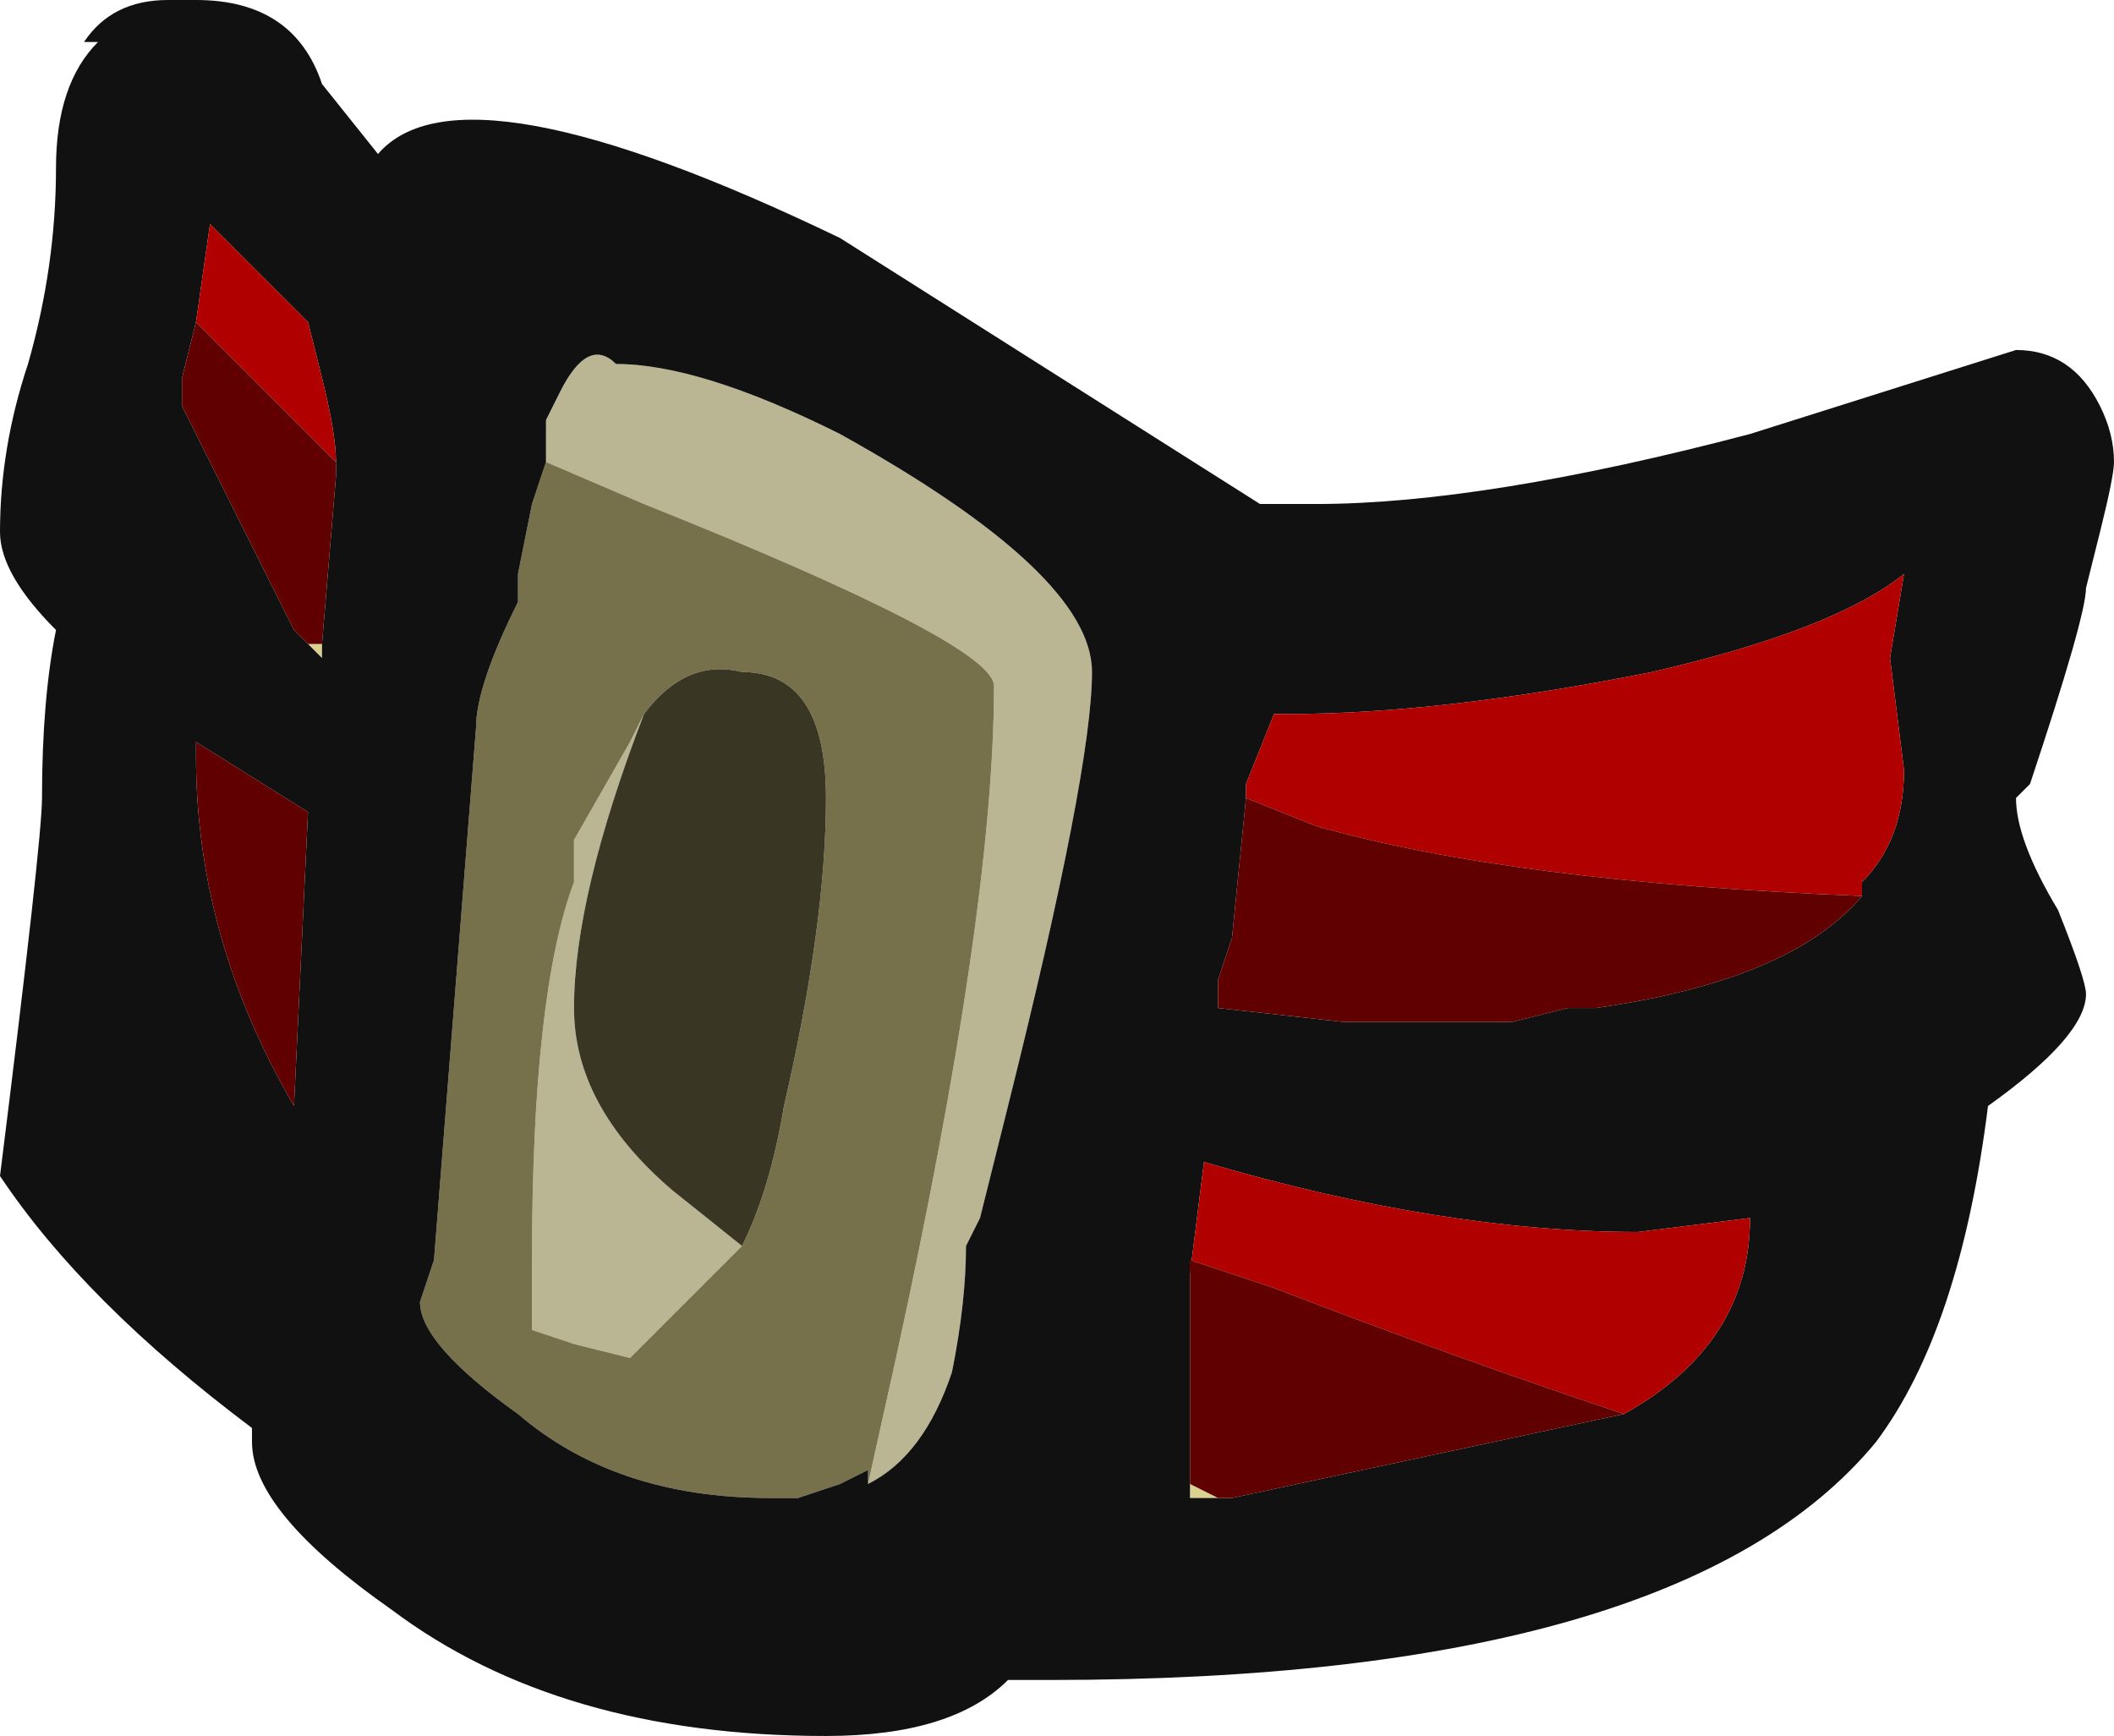 <?xml version="1.0" encoding="UTF-8" standalone="no"?>
<svg xmlns:ffdec="https://www.free-decompiler.com/flash" xmlns:xlink="http://www.w3.org/1999/xlink" ffdec:objectType="frame" height="43.4px" width="52.85px" xmlns="http://www.w3.org/2000/svg">
  <g transform="matrix(1.0, 0.0, 0.0, 1.0, 52.85, -77.0)">
    <use ffdec:characterId="851" height="6.2" transform="matrix(7.0, 0.0, 0.0, 7.0, -52.85, 77.0)" width="7.55" xlink:href="#shape0"/>
  </g>
  <defs>
    <g id="shape0" transform="matrix(1.0, 0.0, 0.0, 1.0, 7.55, -11.0)">
      <path d="M-5.6 12.65 L-5.6 12.5 -5.55 12.4 Q-5.45 12.2 -5.35 12.3 -5.05 12.3 -4.55 12.55 -3.65 13.05 -3.65 13.4 -3.65 13.75 -3.95 14.95 L-4.05 15.35 -4.1 15.45 Q-4.1 15.65 -4.15 15.9 -4.25 16.2 -4.45 16.3 L-4.35 15.85 Q-4.0 14.25 -4.0 13.45 -4.0 13.3 -5.25 12.8 L-5.6 12.65 M-4.9 15.45 L-5.3 15.85 -5.5 15.8 -5.65 15.75 -5.65 15.5 Q-5.65 14.55 -5.5 14.15 L-5.5 14.0 -5.3 13.65 -5.25 13.55 Q-5.5 14.2 -5.5 14.6 -5.5 14.95 -5.15 15.25 L-4.9 15.45" fill="#bab694" fill-rule="evenodd" stroke="none"/>
      <path d="M-4.45 16.3 L-4.45 16.25 -4.55 16.3 -4.7 16.35 -4.8 16.35 Q-5.35 16.35 -5.7 16.05 -6.05 15.8 -6.05 15.65 L-6.0 15.5 -5.85 13.6 Q-5.85 13.45 -5.7 13.15 L-5.7 13.05 -5.65 12.8 -5.6 12.65 -5.25 12.8 Q-4.0 13.3 -4.0 13.45 -4.0 14.25 -4.35 15.85 L-4.45 16.3 M-5.25 13.55 L-5.3 13.65 -5.5 14.0 -5.5 14.15 Q-5.65 14.55 -5.65 15.5 L-5.65 15.75 -5.5 15.8 -5.3 15.85 -4.9 15.45 Q-4.8 15.25 -4.75 14.95 -4.6 14.3 -4.6 13.85 -4.6 13.4 -4.9 13.4 -5.1 13.35 -5.25 13.55" fill="#76714b" fill-rule="evenodd" stroke="none"/>
      <path d="M-5.25 13.55 Q-5.1 13.35 -4.9 13.4 -4.6 13.4 -4.6 13.85 -4.6 14.3 -4.75 14.95 -4.8 15.25 -4.9 15.45 L-5.15 15.25 Q-5.5 14.95 -5.5 14.6 -5.5 14.2 -5.25 13.55" fill="#393724" fill-rule="evenodd" stroke="none"/>
      <path d="M-6.4 13.3 L-6.4 13.35 -6.5 13.25 -6.45 13.3 -6.4 13.3 M-3.15 16.35 L-3.3 16.35 -3.3 16.3 -3.2 16.35 -3.15 16.35" fill="#dbd191" fill-rule="evenodd" stroke="none"/>
      <path d="M-6.2 11.55 Q-5.9 11.2 -4.55 11.85 L-3.05 12.8 -2.85 12.8 Q-2.25 12.8 -1.3 12.55 L-0.35 12.25 Q-0.15 12.25 -0.05 12.45 0.0 12.55 0.0 12.65 0.0 12.7 -0.05 12.9 L-0.1 13.1 Q-0.1 13.2 -0.3 13.8 L-0.35 13.85 Q-0.35 14.0 -0.2 14.25 -0.1 14.5 -0.1 14.55 -0.1 14.7 -0.45 14.95 -0.55 15.75 -0.85 16.15 -1.55 17.0 -3.8 17.0 L-3.95 17.0 Q-4.15 17.2 -4.6 17.2 -5.55 17.2 -6.15 16.75 -6.65 16.4 -6.65 16.15 L-6.65 16.1 Q-7.25 15.65 -7.55 15.2 -7.4 14.0 -7.4 13.85 -7.4 13.5 -7.35 13.25 -7.55 13.05 -7.55 12.9 -7.55 12.6 -7.45 12.3 -7.35 11.95 -7.35 11.6 -7.35 11.3 -7.2 11.15 L-7.25 11.15 Q-7.15 11.0 -6.95 11.0 L-6.85 11.0 Q-6.5 11.0 -6.4 11.3 L-6.2 11.55 M-6.35 12.65 Q-6.35 12.55 -6.4 12.35 L-6.45 12.15 -6.8 11.8 -6.85 12.15 -6.9 12.35 -6.9 12.45 -6.5 13.25 -6.4 13.35 -6.4 13.3 -6.35 12.7 -6.35 12.65 M-6.85 13.7 Q-6.85 14.35 -6.5 14.95 L-6.45 13.9 -6.85 13.65 -6.85 13.7 M-4.45 16.3 Q-4.25 16.2 -4.15 15.9 -4.1 15.65 -4.1 15.45 L-4.05 15.35 -3.95 14.95 Q-3.65 13.75 -3.65 13.4 -3.65 13.05 -4.55 12.55 -5.05 12.3 -5.35 12.3 -5.45 12.2 -5.55 12.4 L-5.6 12.5 -5.6 12.65 -5.65 12.8 -5.7 13.05 -5.7 13.15 Q-5.85 13.45 -5.85 13.6 L-6.0 15.5 -6.05 15.65 Q-6.05 15.8 -5.7 16.05 -5.35 16.35 -4.8 16.35 L-4.7 16.35 -4.55 16.3 -4.45 16.25 -4.45 16.3 M-0.9 14.2 L-0.9 14.15 Q-0.75 14.0 -0.75 13.75 L-0.8 13.35 -0.75 13.05 Q-1.0 13.25 -1.65 13.4 -2.4 13.55 -2.95 13.55 L-3.0 13.55 -3.1 13.8 -3.1 13.85 -3.15 14.35 -3.2 14.5 -3.2 14.6 -2.75 14.65 -2.15 14.65 -1.95 14.6 -1.85 14.6 Q-1.15 14.5 -0.9 14.2 M-1.75 16.05 Q-1.3 15.8 -1.3 15.35 L-1.7 15.4 Q-2.4 15.4 -3.25 15.15 L-3.3 15.55 -3.3 16.3 -3.3 16.35 -3.15 16.35 -1.75 16.05" fill="#111111" fill-rule="evenodd" stroke="none"/>
      <path d="M-6.85 12.15 L-6.8 11.8 -6.45 12.15 -6.4 12.35 Q-6.35 12.55 -6.35 12.65 L-6.85 12.15 M-3.1 13.85 L-3.1 13.8 -3.0 13.55 -2.95 13.55 Q-2.4 13.55 -1.65 13.4 -1.0 13.25 -0.75 13.05 L-0.8 13.35 -0.75 13.75 Q-0.75 14.0 -0.9 14.15 L-0.9 14.2 Q-2.15 14.15 -2.85 13.95 L-3.1 13.85 M-3.3 15.55 L-3.25 15.15 Q-2.4 15.4 -1.7 15.4 L-1.3 15.35 Q-1.3 15.8 -1.75 16.05 -2.35 15.85 -3.0 15.6 L-3.3 15.5 -3.3 15.55" fill="#b00000" fill-rule="evenodd" stroke="none"/>
      <path d="M-6.35 12.65 L-6.35 12.7 -6.4 13.3 -6.45 13.3 -6.5 13.25 -6.9 12.45 -6.9 12.35 -6.85 12.15 -6.35 12.65 M-6.85 13.7 L-6.85 13.65 -6.45 13.9 -6.5 14.95 Q-6.85 14.35 -6.85 13.7 M-3.1 13.85 L-2.85 13.95 Q-2.15 14.15 -0.9 14.2 -1.15 14.5 -1.85 14.6 L-1.95 14.6 -2.15 14.65 -2.75 14.65 -3.2 14.6 -3.2 14.5 -3.15 14.35 -3.1 13.85 M-3.3 15.55 L-3.3 15.5 -3.0 15.6 Q-2.35 15.85 -1.75 16.05 L-3.15 16.35 -3.2 16.35 -3.3 16.3 -3.3 15.55" fill="#600000" fill-rule="evenodd" stroke="none"/>
    </g>
  </defs>
</svg>

